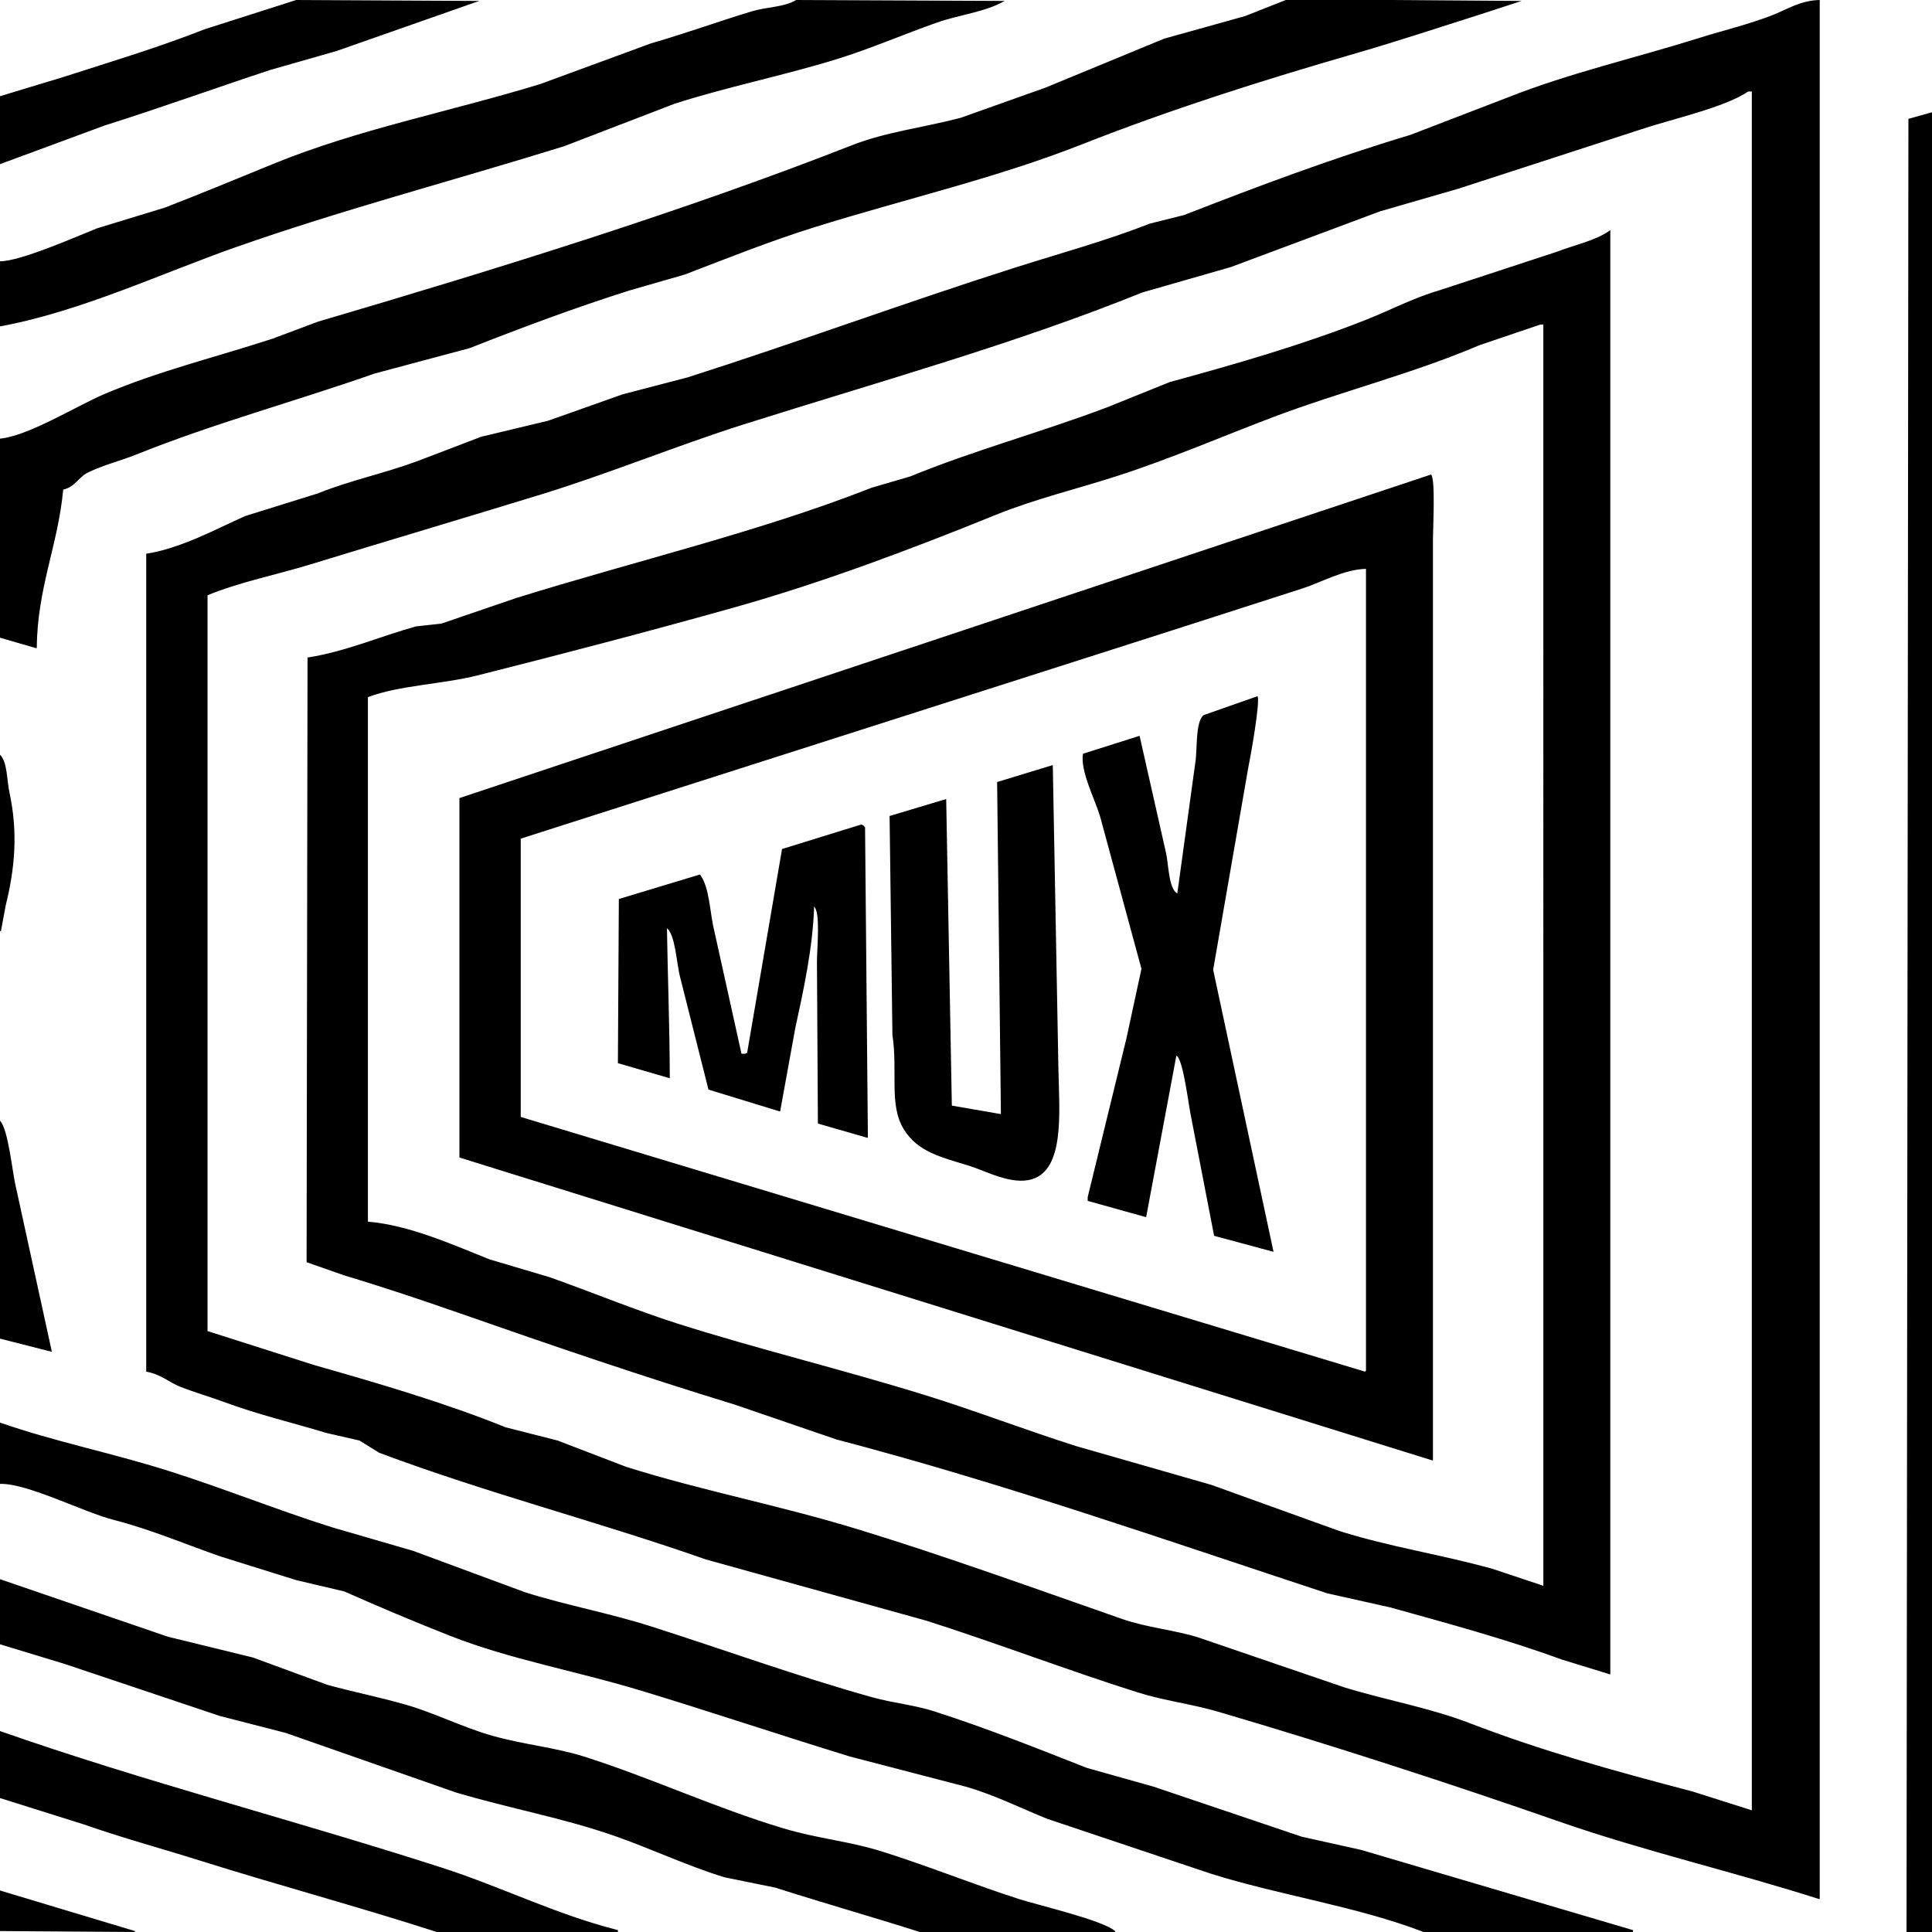 <svg xmlns="http://www.w3.org/2000/svg" width="2048" height="2048" viewBox="0 0 2048 2048">
  <defs>
    <style>
      .cls-1 {
        fill-rule: evenodd;
      }
    </style>
  </defs>
  <path id="Farveudfyldning_1" data-name="Farveudfyldning 1" class="cls-1" d="M314,0L508,1,357,54,287,74c-57.02,18.708-115.171,39.821-176,59L0,174V102L66,82c52.276-16.8,102.5-31.889,151-51ZM844,0l223,1h-2c-21.42,12.117-47.11,14.266-72,23-34.473,12.1-70.55,27.807-107,39-57.533,17.667-115.487,29.122-171,47L598,155c-118.731,36.871-233.857,66.888-348,107C172.3,289.305,84.621,330.561,0,346V277c21.958-.057,80.5-26.073,103-35l72-22c36.911-14.3,77.686-31.108,114-46,90.573-37.142,187.576-55.441,284-85L690,46c38.2-11.033,71.486-23.3,107-34C813.005,7.177,830.966,7.8,844,0ZM0,676V465c30.449-2.989,81.31-34.762,110-47,57.7-24.611,116.856-38.781,179-59l48-18c190.441-56.04,387.405-116.969,566-187,36.056-14.138,74.175-18.439,115-29l90-32q63-26,126-52,42.99-12,86-24l43-17h113l137,1-43,14c-44.9,14.238-88.49,28.7-131,41-103.61,29.966-198.03,60-292,97-91.58,36.055-185.4,57.251-284,88-46.19,14.405-93.315,33.241-137,50l-59,17c-56.925,17.98-114.979,39.676-169,61L397,396c-82.6,28.994-171.965,53.345-253,86-15.722,6.335-34.359,10.845-51,19-9.972,4.887-13.08,15.057-26,18-5.433,59.062-27.6,104.334-28,168H38ZM1929,0V2013h-1c-89.4-28.61-185.66-50.86-275-82-114.57-39.93-241.16-81.08-360-116-31.52-9.26-57.79-11.81-87-21-73.22-23.05-152.29-53.23-224-76q-116.988-32.49-234-65c-114.045-40.06-232.556-70.39-346-113q-10.5-6.495-21-13-17.5-4.005-35-8c-34.916-10.66-72.856-19.53-109-33-14.9-5.55-29.777-9.65-46-16-12.194-4.78-19.961-13.12-36-16V587c36.473-5.642,73.48-25.948,105-40l77-24c32.8-13.329,69.808-21.077,105-34l68-26,71-17,79-28,69-18c115-36.652,230.873-79.387,346-116,49.68-15.8,97.2-28.669,144-47l36-9c79.99-31.069,155.47-59.606,240-85q51.99-20,104-40c65.13-25.741,135.01-41.621,203-63,24.92-7.838,51.2-13.966,77-24C1894.1,10.125,1908.81.29,1929,0Zm-76,97c-23.33,16.561-82.39,29.666-113,40l-194,63-83,24-158,59-94,27c-135.46,54.709-277.125,93.837-423,140-70.159,22.2-142.9,52.168-214,74-82.7,25.393-163.177,49.22-244,74-38.158,11.7-75.793,18.916-110,33v780q56.495,18,113,36c72.121,20.55,138.951,40.2,203,66q27.5,7.005,55,14,36.5,13.995,73,28c80.262,25.23,161.818,40.57,245,66,92.82,28.38,188.69,63.17,280,95,27.69,9.65,56.02,11.7,82,20q77.49,26.49,155,53c46.53,14.03,89.52,21.25,133,38,74.67,28.77,152.53,50.45,235,72q31.5,10.005,63,20V97h-4Zm195,1951h-27q1.005-960.9,2-1922l25-7V2048ZM1707,244V1775q-25.995-7.995-52-16c-57.11-20.98-120.03-38.06-181-55l-67-15c-169.5-55.7-342.18-116.44-520-163q-53.994-18.495-108-37c-101.537-31.08-192.849-62.37-292-97-39.036-13.63-79.65-27.3-122-40q-20-7.005-40-14,0.5-320.475,1-641c40.143-6.178,78.395-22.9,115-33l27-3,79-27c125.221-39.061,258.169-70.229,377-117l41-12c66.82-27.419,137.83-46.534,208-73l67-27c71.82-19.627,140.82-39.5,208-66,24.97-9.85,49.89-23.113,77-31l125-41C1669.54,259.409,1691.19,255.288,1707,244Zm-74,100q-32.49,11-65,22c-68.6,29.485-147.47,49.311-218,76-53.32,20.175-108.09,43.855-164,62-45.16,14.656-88.2,24.631-131,42-87.841,35.644-182.768,71.563-277,98-91.823,25.762-181.453,49.175-272,72-36.7,9.251-83.521,10.557-116,23v556c44.664,3.74,91.722,25.26,129,40q32,9.495,64,19c43.177,15.25,91.663,35.25,135,49,87.354,27.71,173.648,48.29,263,76,52.37,16.24,107.78,37.49,160,54q71.49,20.505,143,41,67.995,24.495,136,49c55.05,17.27,104.8,24.18,162,40l54,18V344h-3ZM1517,503c4.79,5.157,2,56,2,68v977h-1q-515.445-160.485-1031-321V846Zm-69,100c-23.76.613-47.39,14.434-68,21l-143,46L552,889v295l895,270,1-1V603ZM1333,738c3.16,5.358-7.38,64.182-10,77q-18.495,106.49-37,213,31.995,149.49,64,299-31.5-8.505-63-17-12-61.995-24-124c-2.91-12.33-8.55-63.42-16-67q-16.005,85.485-32,171h-1q-30.495-8.505-61-17v-4q20.505-83.985,41-168,7.995-36.99,16-74-22.005-80.993-44-162c-5.29-17.479-21.12-48.042-18-66l60-19q13.995,61.993,28,124c2.6,10.918,2.83,38.744,12,43q9.495-68.993,19-138c2.39-13.152-.16-44.24,9-51ZM0,800c7.844,7.519,7.314,27.67,10,40,9.353,42.927,5.579,81.42-4,120L1,987H0V800Zm1061,381q-1.995-175.98-4-352,29.49-9,59-18,3,161.984,6,324c1.06,45.48,6.3,104.51-28,115-21.56,6.59-49.14-8.77-66-14-30.442-9.44-55.087-14.69-70-39-15.889-25.9-6.1-60.8-12-100q-1.5-116-3-232l60-18q3,162.483,6,325ZM913,874c3.263,1.379,1.942,1.009,4,3q1.5,164.484,3,329h-1l-52-15q-0.5-85.485-1-171c0-15.52,3.9-52.633-3-59-1.359,43.82-11.344,89.17-20,129q-8,43.995-16,88h-1q-37.5-11.505-75-23-15-59.49-30-119c-3.97-15.08-5.042-44.9-14-52,0.749,50.19,2.912,104.96,3,159q-27.5-7.995-55-16,0.5-86.985,1-174l86-26c10.257,13.3,10.5,41.233,15,59q14.5,65.49,29,131h4c0.667-.33,1.333-0.67,2-1q18.5-107.985,37-216ZM0,1188c8.939,9.16,13.016,55.08,17,71q19,86.985,38,174Q27.5,1426,0,1419V1188Zm0,320c58.058,20.2,117.029,31.81,178,51,57.171,18,116.881,42.06,174,60q43,12.495,86,25,59.495,22.005,119,44c45.042,14.13,88.6,21.85,133,36,75.173,23.95,156.243,53.33,234,75,23.658,6.59,44.225,8.06,66,15,54.77,17.46,110.84,39.91,162,60q35.49,10.005,71,20,78.495,26.49,157,53,31.5,7.005,63,14l288,85v2H1509c-70.49-27.22-153.7-39.1-226-62q-86.49-28.995-173-58c-28.3-11.42-55.4-25.16-86-34Q962.506,1878,901,1862c-72.661-22.27-150.346-48.3-222-70-68.854-20.85-138.077-32.87-202-58-37.013-14.55-77.432-31.62-112-47l-51-12q-40-12.495-80-25c-37.122-12.79-72.42-28.25-114-39-31.67-8.19-91.936-39.09-120-38v-65Zm0,166q88.991,30.495,178,61,45,10.995,90,22,39.5,14.505,79,29c29.023,7.92,52.136,12.28,83,21,29.7,8.39,61.01,24.31,92,33,34.445,9.66,66.025,12.22,97,22,69.461,21.92,138.143,54.09,211,76,37.364,11.24,69.1,13.37,106,25,49.144,15.49,96.32,34.72,144,50,21.6,6.92,88.6,22.37,102,34v1H975c-47.874-15.31-103.19-31-153-47q-27-5.505-54-11c-38.922-11.83-79.347-30.95-117-44-55.989-19.41-108.426-28.32-168-46q-89.991-31.5-180-63l-70-18q-81.991-27.495-164-55L0,1743v-69Zm0,161c152.2,53.39,312.444,94.5,469,145,62.7,20.22,119.632,49.16,186,66v2H463c-81.935-26.5-168.385-49.67-252-76-38.551-12.14-81.559-23.82-122-38q-44.5-13.995-89-28v-71Zm0,169q71.493,21.495,143,43v1q-71.493-.495-143-1v-43Z"/>
</svg>
